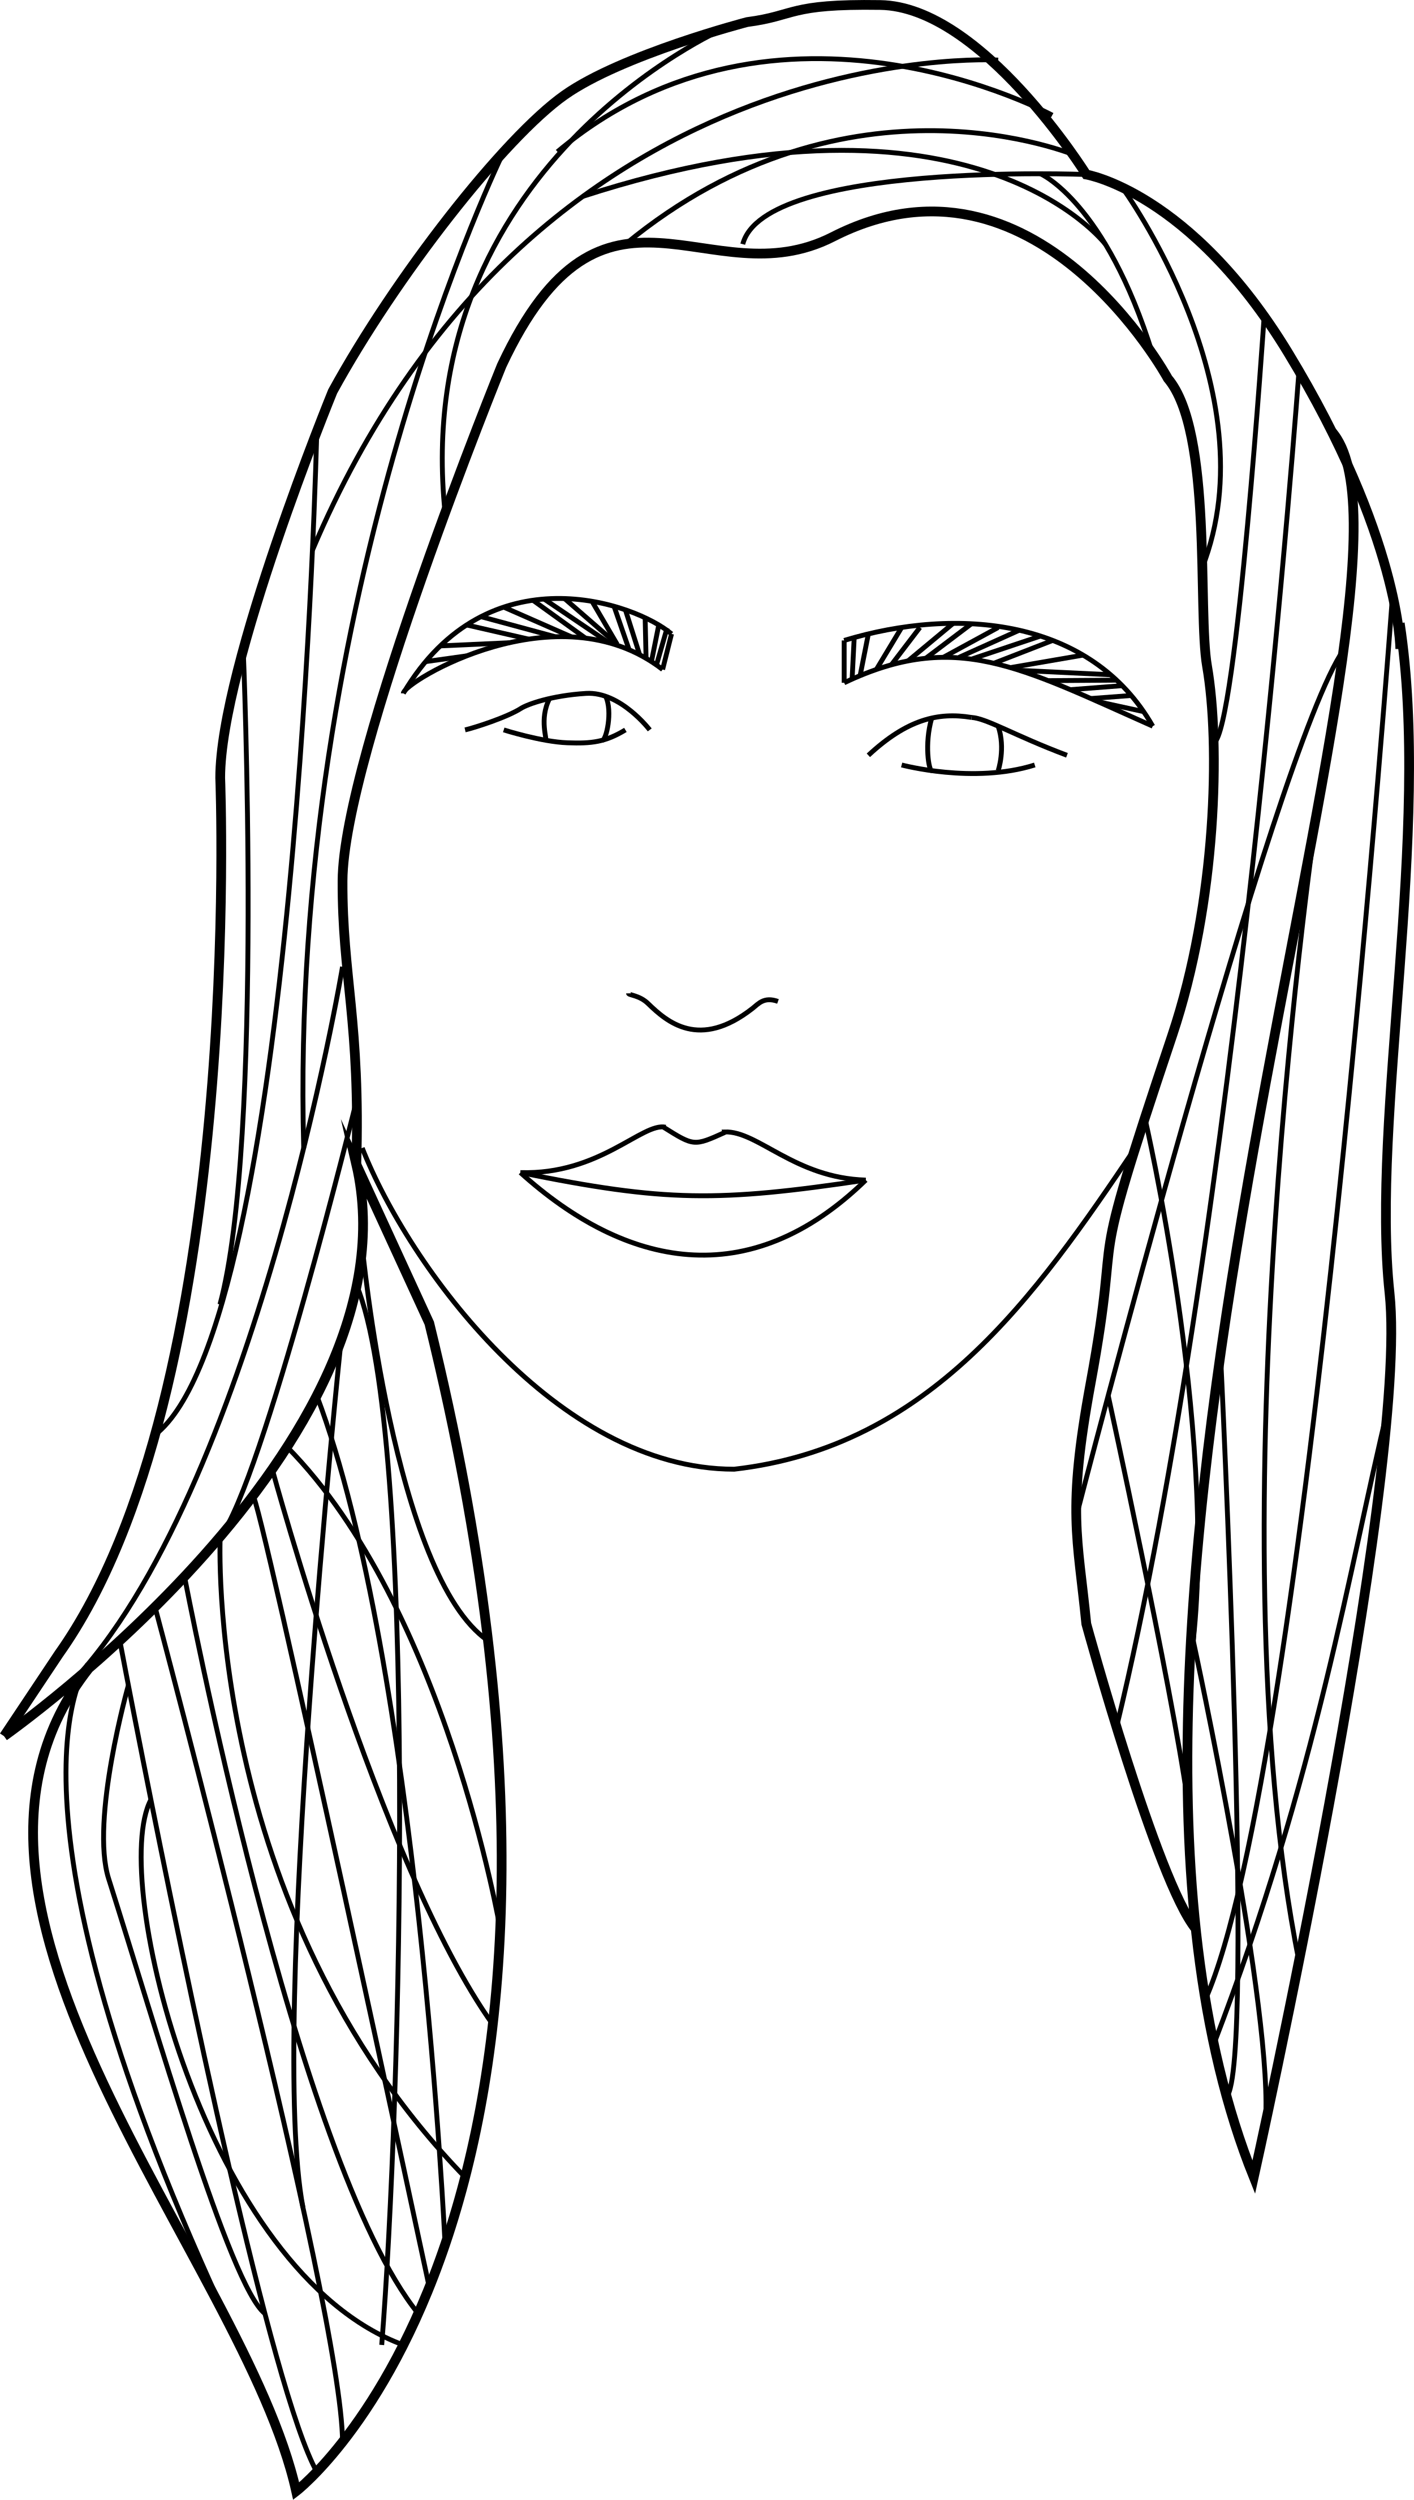 <?xml version="1.0" encoding="utf-8"?>
<!-- Generator: Adobe Illustrator 16.0.0, SVG Export Plug-In . SVG Version: 6.00 Build 0)  -->
<!DOCTYPE svg PUBLIC "-//W3C//DTD SVG 1.1//EN" "http://www.w3.org/Graphics/SVG/1.1/DTD/svg11.dtd">
<svg version="1.1" id="Layer_2" xmlns="http://www.w3.org/2000/svg" xmlns:xlink="http://www.w3.org/1999/xlink" x="0px" y="0px"
	 width="164.645px" height="291.061px" viewBox="0 0 164.645 291.061" enable-background="new 0 0 164.645 291.061"
	 xml:space="preserve">
<path fill="none" stroke="#000000" stroke-width="1.134" stroke-miterlimit="10" d="M10.314,194.293
	c-21.827,27.776,18.173,68.776,24.173,95.776c0,0,41.167-31.5,15.5-136l-8.5-18.5c7.5,32.5-41.016,66.584-41.016,66.584"/>
<path fill="none" stroke="#000000" stroke-width="1.134" stroke-miterlimit="10" d="M0.472,202.155l6.388-9.584
	c21.653-30.5,18.78-102,18.78-102c0-13,13.097-45,13.097-45c7.25-13.25,19.917-29.5,27-34.5c6.668-4.706,21.25-8.5,21.25-8.5
	c5.75-0.75,4.75-2.149,15.5-1.99c11.815,0.175,24,19.74,24,19.74s12.111,2.008,23.5,20.75c13.063,21.5,13.063,34.5,13.063,34.5"/>
<path fill="none" stroke="#000000" stroke-width="0.567" stroke-miterlimit="10" d="M68.987,176.571"/>
<path fill="none" stroke="#000000" stroke-width="0.567" stroke-miterlimit="10" d="M25.64,178.917c0,0-2.01,43.087,28.514,74.594"
	/>
<path fill="none" stroke="#000000" stroke-width="1.134" stroke-miterlimit="10" d="M139.242,224.597
	c-4.529-5.484-12.755-35.526-12.755-35.526c-1-10.153-2.255-13.045,0.5-28c3.911-21.233-1-9.183,9.5-40.5
	c5.206-15.528,5.611-34.059,4.061-43c-1.123-6.474,0.686-27.305-4.561-33.5c0,0-15.5-28.5-39-16.5
	c-14.509,7.409-26.65-10.5-38.575,15c0,0-18.469,45.458-18.528,60c-0.045,11,2.101,16.547,1.604,33"/>
<path fill="none" stroke="#000000" stroke-width="1.134" stroke-miterlimit="10" d="M155.081,50.266
	c13.901,15.897-35.052,138.659-9.094,203.245c0,0,18.104-81.403,15.811-102.939c-2.175-20.421,4.885-53.851,1.188-78.006"/>
<path fill="none" stroke="#000000" stroke-width="0.567" stroke-miterlimit="10" d="M36.886,50.266
	c0,0-2.391,104.135-18.837,116.805"/>
<path fill="none" stroke="#000000" stroke-width="0.567" stroke-miterlimit="10" d="M28.321,75.663c0,0,2.417,57.255-2.708,76.225"
	/>
<path fill="none" stroke="#000000" stroke-width="0.567" stroke-miterlimit="10" d="M39.884,112.571c0,0-10.285,61.32-31.841,83.66
	"/>
<path fill="none" stroke="#000000" stroke-width="0.567" stroke-miterlimit="10" d="M41.534,128.07
	c0,0-11.016,44.663-15.894,50.848"/>
<path fill="none" stroke="#000000" stroke-width="0.567" stroke-miterlimit="10" d="M58.654,17.671
	c0,0-25.067,50.898-23.29,115.993"/>
<path fill="none" stroke="#000000" stroke-width="0.567" stroke-miterlimit="10" d="M18.05,187.109
	c0,0,21.812,81.701,21.834,97.232"/>
<path fill="none" stroke="#000000" stroke-width="0.567" stroke-miterlimit="10" d="M21.487,183.571
	c0,0,12.91,68.128,27.205,85.813"/>
<path fill="none" stroke="#000000" stroke-width="0.567" stroke-miterlimit="10" d="M13.953,191.034c0,0,1.045,5.545,2.718,14.002
	c4.841,24.465,14.939,73.307,20.217,82.782"/>
<path fill="none" stroke="#000000" stroke-width="0.567" stroke-miterlimit="10" d="M46.964,273.039
	c-23.001-8.455-34.313-54.289-29.395-63.484"/>
<path fill="none" stroke="#000000" stroke-width="0.567" stroke-miterlimit="10" d="M25.884,152.571"/>
<path fill="none" stroke="#000000" stroke-width="0.567" stroke-miterlimit="10" d="M10.218,193.796
	c0,0-12.23,15.758,17.034,77.974"/>
<path fill="none" stroke="#000000" stroke-width="0.567" stroke-miterlimit="10" d="M14.948,196.231c0,0-4.456,15.736-2.298,22.52
	c5.399,16.976,14.09,47.414,18.194,50.635"/>
<path fill="none" stroke="#000000" stroke-width="0.567" stroke-miterlimit="10" d="M51.826,261.365
	c0,0-3.134-67.567-14.939-98.865"/>
<path fill="none" stroke="#000000" stroke-width="0.567" stroke-miterlimit="10" d="M49.987,266.326
	c0,0-19.886-93.012-20.545-92.154"/>
<path fill="none" stroke="#000000" stroke-width="0.567" stroke-miterlimit="10" d="M58.239,224.597c0,0-6.413-37.488-24.81-56.12"
	/>
<path fill="none" stroke="#000000" stroke-width="0.567" stroke-miterlimit="10" d="M41.534,149.676"/>
<path fill="none" stroke="#000000" stroke-width="0.567" stroke-miterlimit="10" d="M44.447,273.039
	c2.257-28.229,4.245-105.969-2.913-123.363"/>
<path fill="none" stroke="#000000" stroke-width="0.567" stroke-miterlimit="10" d="M31.7,171.071c0,0,12.575,46.31,25.681,64.654"
	/>
<path fill="none" stroke="#000000" stroke-width="0.567" stroke-miterlimit="10" d="M42.174,145.087c0,0,3.66,38.483,14.649,45.947
	"/>
<path fill="none" stroke="#000000" stroke-width="0.567" stroke-miterlimit="10" d="M39.715,156.058
	c0,0-8.406,80.314-4.439,100.968"/>
<path fill="none" stroke="#000000" stroke-width="0.567" stroke-miterlimit="10" d="M162.146,69.306
	c0,0-9.918,136.738-21.788,163.501"/>
<path fill="none" stroke="#000000" stroke-width="0.567" stroke-miterlimit="10" d="M161.553,164.183
	c-4.434,18.363-8.156,42.359-20.211,73.821"/>
<path fill="none" stroke="#000000" stroke-width="0.567" stroke-miterlimit="10" d="M153.396,94.236
	c0,0-12.382,83.38-2.146,134.107"/>
<path fill="none" stroke="#000000" stroke-width="0.567" stroke-miterlimit="10" d="M151.251,43.196c0,0-7.219,99.92-21.24,157.897
	"/>
<path fill="none" stroke="#000000" stroke-width="0.567" stroke-miterlimit="10" d="M147.198,36.826"/>
<path fill="none" stroke="#000000" stroke-width="0.567" stroke-miterlimit="10" d="M141.343,86.512
	c2.646-1.441,5.855-49.686,5.855-49.686"/>
<path fill="none" stroke="#000000" stroke-width="0.567" stroke-miterlimit="10" d="M125.324,176.571
	c0,0,23.071-89.306,31.117-100.902"/>
<path fill="none" stroke="#000000" stroke-width="0.567" stroke-miterlimit="10" d="M84.271,3.335c0,0-36.605,16.042-32.444,56.389
	"/>
<path fill="none" stroke="#000000" stroke-width="0.567" stroke-miterlimit="10" d="M122.523,13.413
	c0,0-31.911-17.343-57.619,4.258"/>
<path fill="none" stroke="#000000" stroke-width="0.567" stroke-miterlimit="10" d="M125.324,18.132
	c0,0-26.413-11.207-52.503,10.299"/>
<path fill="none" stroke="#000000" stroke-width="0.567" stroke-miterlimit="10" d="M116.226,6.996c0,0-54.238-3.297-79.846,57.069
	"/>
<path fill="none" stroke="#000000" stroke-width="0.567" stroke-miterlimit="10" d="M126.487,20.321c0,0-37.5-1.529-40,8.11"/>
<path fill="none" stroke="#000000" stroke-width="0.567" stroke-miterlimit="10" d="M130.662,21.822c0,0,17.354,23.749,9.34,44.249
	"/>
<path fill="none" stroke="#000000" stroke-width="0.567" stroke-miterlimit="10" d="M121.146,20.232c0,0,7.588,3.276,13.075,21.021
	"/>
<path fill="none" stroke="#000000" stroke-width="0.567" stroke-miterlimit="10" d="M128.705,28.431
	c0,0-15.425-20.286-60.821-5.573"/>
<path fill="none" stroke="#000000" stroke-width="0.567" stroke-miterlimit="10" d="M129.038,162.499
	c0,0,7.352,33.731,9.226,47.055"/>
<path fill="none" stroke="#000000" stroke-width="0.567" stroke-miterlimit="10" d="M133.309,130.175c0,0,8.351,36.071,5.63,60.858
	c0,0,9.578,44.19,8.367,56.404"/>
<path fill="none" stroke="#000000" stroke-width="0.567" stroke-miterlimit="10" d="M142.116,157.679c0,0,4.062,82.98,0.716,86.437
	"/>
<g>
	<path fill="none" stroke="#000000" stroke-width="0.567" stroke-miterlimit="10" d="M75.654,84.988c0,0-3.417-4.5-7.417-4.25
		s-6.788,1.243-7.583,1.75c-1.638,1.045-5.417,2.25-6.5,2.5"/>
	<path fill="none" stroke="#000000" stroke-width="0.567" stroke-miterlimit="10" d="M58.654,84.988c0,0,4.363,1.39,7.417,1.5
		c2.833,0.104,4.417-0.083,6.75-1.5"/>
	<path fill="none" stroke="#000000" stroke-width="0.567" stroke-miterlimit="10" d="M63.99,81.335
		c-1.253,2.425-0.214,4.851-0.478,4.851"/>
	<path fill="none" stroke="#000000" stroke-width="0.567" stroke-miterlimit="10" d="M70.529,81.083
		c0.833,1.774,0.05,5.103-0.387,5.103"/>
</g>
<g>
	<path fill="none" stroke="#000000" stroke-width="0.567" stroke-miterlimit="10" d="M101.112,87.946
		c4.5-4.186,8.115-5.047,12-4.409"/>
	<path fill="none" stroke="#000000" stroke-width="0.567" stroke-miterlimit="10" d="M113.112,83.536
		c1.78,0.099,5,2.11,11.125,4.409"/>
	<path fill="none" stroke="#000000" stroke-width="0.567" stroke-miterlimit="10" d="M104.987,89.071c0,0,8.385,2.25,15.5,0"/>
	<path fill="none" stroke="#000000" stroke-width="0.567" stroke-miterlimit="10" d="M108.482,83.634
		c-0.87,3.048-0.316,6.097,0,6.097"/>
	<path fill="none" stroke="#000000" stroke-width="0.567" stroke-miterlimit="10" d="M116.226,84.553c0.887,2.589,0,5.178,0,5.178"
		/>
</g>
<path fill="none" stroke="#000000" stroke-width="0.567" stroke-miterlimit="10" d="M73.185,115.662
	c0.005,0.224,1.252,0.195,2.279,1.193c2.211,2.145,5.96,5.402,12.144,0.573c0.702-0.547,1.341-1.409,2.979-0.824"/>
<g>
	<path fill="none" stroke="#000000" stroke-width="0.567" stroke-miterlimit="10" d="M98.294,74.571
		c13.193-4,28.765-2.593,35.928,9.982"/>
	<path fill="none" stroke="#000000" stroke-width="0.567" stroke-miterlimit="10" d="M98.294,79.501
		c12.943-6.157,20.381-1.853,35.928,5.052"/>
	
		<line fill="none" stroke="#000000" stroke-width="0.567" stroke-miterlimit="10" x1="98.294" y1="74.571" x2="98.294" y2="79.501"/>
	
		<line fill="none" stroke="#000000" stroke-width="0.567" stroke-miterlimit="10" x1="102.042" y1="77.956" x2="104.987" y2="73.06"/>
	
		<line fill="none" stroke="#000000" stroke-width="0.567" stroke-miterlimit="10" x1="105.72" y1="76.961" x2="110.987" y2="72.581"/>
	
		<line fill="none" stroke="#000000" stroke-width="0.567" stroke-miterlimit="10" x1="111.669" y1="76.54" x2="118.675" y2="73.384"/>
	
		<line fill="none" stroke="#000000" stroke-width="0.567" stroke-miterlimit="10" x1="118.706" y1="78.057" x2="129.313" y2="78.566"/>
	
		<line fill="none" stroke="#000000" stroke-width="0.567" stroke-miterlimit="10" x1="127.854" y1="81.705" x2="133.149" y2="82.858"/>
	
		<line fill="none" stroke="#000000" stroke-width="0.567" stroke-miterlimit="10" x1="99.218" y1="79.078" x2="99.463" y2="74.233"/>
	
		<line fill="none" stroke="#000000" stroke-width="0.567" stroke-miterlimit="10" x1="100.15" y1="78.678" x2="101.112" y2="73.809"/>
	
		<line fill="none" stroke="#000000" stroke-width="0.567" stroke-miterlimit="10" x1="103.789" y1="77.413" x2="107.112" y2="73.06"/>
	
		<line fill="none" stroke="#000000" stroke-width="0.567" stroke-miterlimit="10" x1="109.83" y1="76.542" x2="116.226" y2="73.06"/>
	
		<line fill="none" stroke="#000000" stroke-width="0.567" stroke-miterlimit="10" x1="107.788" y1="76.655" x2="113.112" y2="72.632"/>
	
		<line fill="none" stroke="#000000" stroke-width="0.567" stroke-miterlimit="10" x1="113.112" y1="76.749" x2="121.146" y2="74.062"/>
	
		<line fill="none" stroke="#000000" stroke-width="0.567" stroke-miterlimit="10" x1="115.722" y1="77.228" x2="122.567" y2="74.571"/>
	
		<line fill="none" stroke="#000000" stroke-width="0.567" stroke-miterlimit="10" x1="117.655" y1="77.735" x2="126.105" y2="76.28"/>
	
		<line fill="none" stroke="#000000" stroke-width="0.567" stroke-miterlimit="10" x1="122.049" y1="79.252" x2="130.01" y2="79.197"/>
	
		<line fill="none" stroke="#000000" stroke-width="0.567" stroke-miterlimit="10" x1="124.626" y1="80.302" x2="130.662" y2="79.837"/>
	
		<line fill="none" stroke="#000000" stroke-width="0.567" stroke-miterlimit="10" x1="127.018" y1="81.335" x2="131.714" y2="80.982"/>
</g>
<g>
	<path fill="none" stroke="#000000" stroke-width="0.567" stroke-miterlimit="10" d="M78.192,73.809
		c-4.167-3.558-21.369-9.743-31.229,6.918"/>
	<path fill="none" stroke="#000000" stroke-width="0.567" stroke-miterlimit="10" d="M46.964,80.728
		c0-1.256,17.94-12.263,30.19-2.771"/>
	
		<line fill="none" stroke="#000000" stroke-width="0.567" stroke-miterlimit="10" x1="78.192" y1="73.809" x2="77.154" y2="77.956"/>
	
		<line fill="none" stroke="#000000" stroke-width="0.567" stroke-miterlimit="10" x1="74.482" y1="76.244" x2="72.821" y2="71.005"/>
	
		<line fill="none" stroke="#000000" stroke-width="0.567" stroke-miterlimit="10" x1="70.896" y1="74.841" x2="63.356" y2="69.75"/>
	
		<line fill="none" stroke="#000000" stroke-width="0.567" stroke-miterlimit="10" x1="64.612" y1="74.131" x2="56.01" y2="71.803"/>
	
		<line fill="none" stroke="#000000" stroke-width="0.567" stroke-miterlimit="10" x1="59.304" y1="74.841" x2="51.271" y2="75.206"/>
	
		<line fill="none" stroke="#000000" stroke-width="0.567" stroke-miterlimit="10" x1="68.177" y1="74.305" x2="62.06" y2="69.894"/>
	
		<line fill="none" stroke="#000000" stroke-width="0.567" stroke-miterlimit="10" x1="66.552" y1="74.162" x2="58.654" y2="70.693"/>
	
		<line fill="none" stroke="#000000" stroke-width="0.567" stroke-miterlimit="10" x1="73.258" y1="75.663" x2="71.498" y2="70.594"/>
	
		<line fill="none" stroke="#000000" stroke-width="0.567" stroke-miterlimit="10" x1="71.862" y1="75.023" x2="68.934" y2="70.018"/>
	
		<line fill="none" stroke="#000000" stroke-width="0.567" stroke-miterlimit="10" x1="71.862" y1="75.023" x2="65.737" y2="69.696"/>
	
		<line fill="none" stroke="#000000" stroke-width="0.567" stroke-miterlimit="10" x1="76.438" y1="77.429" x2="77.673" y2="73.128"/>
	
		<line fill="none" stroke="#000000" stroke-width="0.567" stroke-miterlimit="10" x1="75.852" y1="77.036" x2="76.707" y2="72.768"/>
	
		<line fill="none" stroke="#000000" stroke-width="0.567" stroke-miterlimit="10" x1="75.228" y1="76.655" x2="75.119" y2="71.932"/>
	
		<line fill="none" stroke="#000000" stroke-width="0.567" stroke-miterlimit="10" x1="61.556" y1="74.421" x2="54.339" y2="72.768"/>
	
		<line fill="none" stroke="#000000" stroke-width="0.567" stroke-miterlimit="10" x1="54.339" y1="76.368" x2="49.562" y2="77.036"/>
</g>
<path fill="none" stroke="#000000" stroke-width="0.567" stroke-miterlimit="10" d="M42.174,133.665
	c5.447,13.843,22.73,37.405,43.313,37.405c22.762-2.594,35-20.015,46.702-37.405"/>
<g>
	<path fill="none" stroke="#000000" stroke-width="0.567" stroke-miterlimit="10" d="M60.595,136.532
		c12.227,11.039,26.587,14.145,40.214,0.874"/>
	<path fill="none" stroke="#000000" stroke-width="0.567" stroke-miterlimit="10" d="M60.595,136.532
		c16.901,3.431,22.986,3.447,40.214,0.874"/>
	<path fill="none" stroke="#000000" stroke-width="0.567" stroke-miterlimit="10" d="M100.809,137.406
		c-8.289-0.252-12.558-5.742-16.428-5.607c0,0,0.015,0.06-0.002,0.066c-3.571,1.608-3.571,1.608-7.124-0.622
		c-0.053-0.035,0.249,0.006,0.249,0.006c-2.728-0.583-7.66,5.562-16.909,5.283"/>
</g>
</svg>
